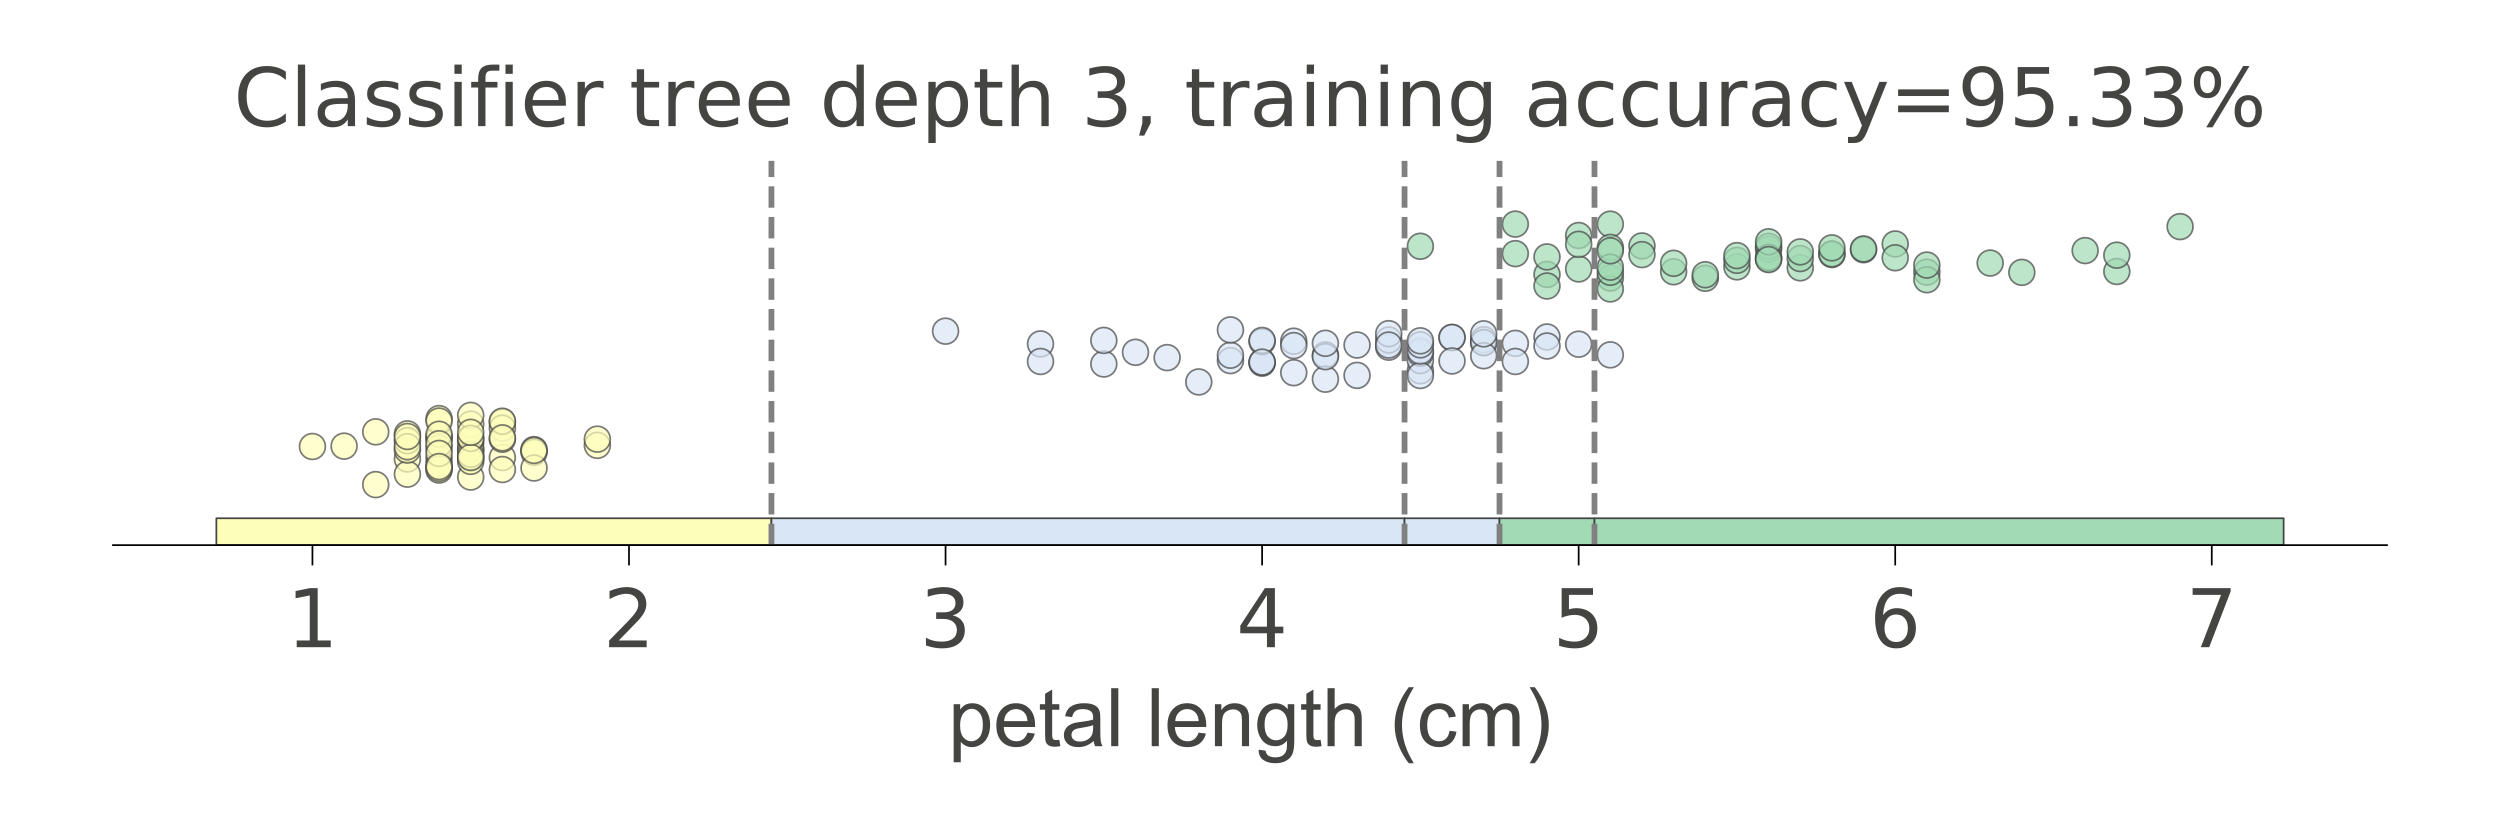 <?xml version="1.0" encoding="utf-8" standalone="no"?>
<!DOCTYPE svg PUBLIC "-//W3C//DTD SVG 1.1//EN"
  "http://www.w3.org/Graphics/SVG/1.1/DTD/svg11.dtd">
<!-- Created with matplotlib (https://matplotlib.org/) -->
<svg height="144pt" version="1.1" viewBox="0 0 432 144" width="432pt" xmlns="http://www.w3.org/2000/svg" xmlns:xlink="http://www.w3.org/1999/xlink">
 <defs>
  <style type="text/css">
*{stroke-linecap:butt;stroke-linejoin:round;}
  </style>
 </defs>
 <g id="figure_1">
  <g id="patch_1">
   <path d="M 0 144 
L 432 144 
L 432 0 
L 0 0 
z
" style="fill:#ffffff;"/>
  </g>
  <g id="axes_1">
   <g id="patch_2">
    <path d="M 19.525 94.2 
L 412.475 94.2 
L 412.475 27.8 
L 19.525 27.8 
z
" style="fill:#ffffff;"/>
   </g>
   <g id="PathCollection_1">
    <defs>
     <path d="M 0 2.236 
C 0.593 2.236 1.162 2 1.581 1.581 
C 2 1.162 2.236 0.593 2.236 0 
C 2.236 -0.593 2 -1.162 1.581 -1.581 
C 1.162 -2 0.593 -2.236 0 -2.236 
C -0.593 -2.236 -1.162 -2 -1.581 -1.581 
C -2 -1.162 -2.236 -0.593 -2.236 0 
C -2.236 0.593 -2 1.162 -1.581 1.581 
C -1.162 2 -0.593 2.236 0 2.236 
z
" id="m5aabcfbf1e" style="stroke:#444443;stroke-opacity:0.7;stroke-width:0.3;"/>
    </defs>
    <g clip-path="url(#p17acc26ecd)">
     <use style="fill:#fefebb;fill-opacity:0.7;stroke:#444443;stroke-opacity:0.7;stroke-width:0.3;" x="75.87" xlink:href="#m5aabcfbf1e" y="75.74"/>
     <use style="fill:#fefebb;fill-opacity:0.7;stroke:#444443;stroke-opacity:0.7;stroke-width:0.3;" x="75.87" xlink:href="#m5aabcfbf1e" y="75.598"/>
     <use style="fill:#fefebb;fill-opacity:0.7;stroke:#444443;stroke-opacity:0.7;stroke-width:0.3;" x="70.399" xlink:href="#m5aabcfbf1e" y="79.31"/>
     <use style="fill:#fefebb;fill-opacity:0.7;stroke:#444443;stroke-opacity:0.7;stroke-width:0.3;" x="81.34" xlink:href="#m5aabcfbf1e" y="76.473"/>
     <use style="fill:#fefebb;fill-opacity:0.7;stroke:#444443;stroke-opacity:0.7;stroke-width:0.3;" x="75.87" xlink:href="#m5aabcfbf1e" y="79.371"/>
     <use style="fill:#fefebb;fill-opacity:0.7;stroke:#444443;stroke-opacity:0.7;stroke-width:0.3;" x="92.28" xlink:href="#m5aabcfbf1e" y="77.694"/>
     <use style="fill:#fefebb;fill-opacity:0.7;stroke:#444443;stroke-opacity:0.7;stroke-width:0.3;" x="75.87" xlink:href="#m5aabcfbf1e" y="80.351"/>
     <use style="fill:#fefebb;fill-opacity:0.7;stroke:#444443;stroke-opacity:0.7;stroke-width:0.3;" x="81.34" xlink:href="#m5aabcfbf1e" y="82.43"/>
     <use style="fill:#fefebb;fill-opacity:0.7;stroke:#444443;stroke-opacity:0.7;stroke-width:0.3;" x="75.87" xlink:href="#m5aabcfbf1e" y="72.334"/>
     <use style="fill:#fefebb;fill-opacity:0.7;stroke:#444443;stroke-opacity:0.7;stroke-width:0.3;" x="81.34" xlink:href="#m5aabcfbf1e" y="77.604"/>
     <use style="fill:#fefebb;fill-opacity:0.7;stroke:#444443;stroke-opacity:0.7;stroke-width:0.3;" x="81.34" xlink:href="#m5aabcfbf1e" y="77.716"/>
     <use style="fill:#fefebb;fill-opacity:0.7;stroke:#444443;stroke-opacity:0.7;stroke-width:0.3;" x="86.81" xlink:href="#m5aabcfbf1e" y="79.064"/>
     <use style="fill:#fefebb;fill-opacity:0.7;stroke:#444443;stroke-opacity:0.7;stroke-width:0.3;" x="75.87" xlink:href="#m5aabcfbf1e" y="77.448"/>
     <use style="fill:#fefebb;fill-opacity:0.7;stroke:#444443;stroke-opacity:0.7;stroke-width:0.3;" x="59.459" xlink:href="#m5aabcfbf1e" y="77.092"/>
     <use style="fill:#fefebb;fill-opacity:0.7;stroke:#444443;stroke-opacity:0.7;stroke-width:0.3;" x="64.929" xlink:href="#m5aabcfbf1e" y="83.74"/>
     <use style="fill:#fefebb;fill-opacity:0.7;stroke:#444443;stroke-opacity:0.7;stroke-width:0.3;" x="81.34" xlink:href="#m5aabcfbf1e" y="79.132"/>
     <use style="fill:#fefebb;fill-opacity:0.7;stroke:#444443;stroke-opacity:0.7;stroke-width:0.3;" x="70.399" xlink:href="#m5aabcfbf1e" y="81.934"/>
     <use style="fill:#fefebb;fill-opacity:0.7;stroke:#444443;stroke-opacity:0.7;stroke-width:0.3;" x="75.87" xlink:href="#m5aabcfbf1e" y="81.224"/>
     <use style="fill:#fefebb;fill-opacity:0.7;stroke:#444443;stroke-opacity:0.7;stroke-width:0.3;" x="92.28" xlink:href="#m5aabcfbf1e" y="78.15"/>
     <use style="fill:#fefebb;fill-opacity:0.7;stroke:#444443;stroke-opacity:0.7;stroke-width:0.3;" x="81.34" xlink:href="#m5aabcfbf1e" y="73.286"/>
     <use style="fill:#fefebb;fill-opacity:0.7;stroke:#444443;stroke-opacity:0.7;stroke-width:0.3;" x="92.28" xlink:href="#m5aabcfbf1e" y="80.871"/>
     <use style="fill:#fefebb;fill-opacity:0.7;stroke:#444443;stroke-opacity:0.7;stroke-width:0.3;" x="81.34" xlink:href="#m5aabcfbf1e" y="75.724"/>
     <use style="fill:#fefebb;fill-opacity:0.7;stroke:#444443;stroke-opacity:0.7;stroke-width:0.3;" x="53.989" xlink:href="#m5aabcfbf1e" y="77.153"/>
     <use style="fill:#fefebb;fill-opacity:0.7;stroke:#444443;stroke-opacity:0.7;stroke-width:0.3;" x="92.28" xlink:href="#m5aabcfbf1e" y="77.833"/>
     <use style="fill:#fefebb;fill-opacity:0.7;stroke:#444443;stroke-opacity:0.7;stroke-width:0.3;" x="103.22" xlink:href="#m5aabcfbf1e" y="76.955"/>
     <use style="fill:#fefebb;fill-opacity:0.7;stroke:#444443;stroke-opacity:0.7;stroke-width:0.3;" x="86.81" xlink:href="#m5aabcfbf1e" y="81.131"/>
     <use style="fill:#fefebb;fill-opacity:0.7;stroke:#444443;stroke-opacity:0.7;stroke-width:0.3;" x="86.81" xlink:href="#m5aabcfbf1e" y="72.94"/>
     <use style="fill:#fefebb;fill-opacity:0.7;stroke:#444443;stroke-opacity:0.7;stroke-width:0.3;" x="81.34" xlink:href="#m5aabcfbf1e" y="79.721"/>
     <use style="fill:#fefebb;fill-opacity:0.7;stroke:#444443;stroke-opacity:0.7;stroke-width:0.3;" x="75.87" xlink:href="#m5aabcfbf1e" y="72.759"/>
     <use style="fill:#fefebb;fill-opacity:0.7;stroke:#444443;stroke-opacity:0.7;stroke-width:0.3;" x="86.81" xlink:href="#m5aabcfbf1e" y="73.986"/>
     <use style="fill:#fefebb;fill-opacity:0.7;stroke:#444443;stroke-opacity:0.7;stroke-width:0.3;" x="86.81" xlink:href="#m5aabcfbf1e" y="75.902"/>
     <use style="fill:#fefebb;fill-opacity:0.7;stroke:#444443;stroke-opacity:0.7;stroke-width:0.3;" x="81.34" xlink:href="#m5aabcfbf1e" y="71.775"/>
     <use style="fill:#fefebb;fill-opacity:0.7;stroke:#444443;stroke-opacity:0.7;stroke-width:0.3;" x="81.34" xlink:href="#m5aabcfbf1e" y="78.508"/>
     <use style="fill:#fefebb;fill-opacity:0.7;stroke:#444443;stroke-opacity:0.7;stroke-width:0.3;" x="75.87" xlink:href="#m5aabcfbf1e" y="80.927"/>
     <use style="fill:#fefebb;fill-opacity:0.7;stroke:#444443;stroke-opacity:0.7;stroke-width:0.3;" x="81.34" xlink:href="#m5aabcfbf1e" y="75.753"/>
     <use style="fill:#fefebb;fill-opacity:0.7;stroke:#444443;stroke-opacity:0.7;stroke-width:0.3;" x="64.929" xlink:href="#m5aabcfbf1e" y="74.623"/>
     <use style="fill:#fefebb;fill-opacity:0.7;stroke:#444443;stroke-opacity:0.7;stroke-width:0.3;" x="70.399" xlink:href="#m5aabcfbf1e" y="74.973"/>
     <use style="fill:#fefebb;fill-opacity:0.7;stroke:#444443;stroke-opacity:0.7;stroke-width:0.3;" x="75.87" xlink:href="#m5aabcfbf1e" y="75.043"/>
     <use style="fill:#fefebb;fill-opacity:0.7;stroke:#444443;stroke-opacity:0.7;stroke-width:0.3;" x="70.399" xlink:href="#m5aabcfbf1e" y="77.771"/>
     <use style="fill:#fefebb;fill-opacity:0.7;stroke:#444443;stroke-opacity:0.7;stroke-width:0.3;" x="81.34" xlink:href="#m5aabcfbf1e" y="79.031"/>
     <use style="fill:#fefebb;fill-opacity:0.7;stroke:#444443;stroke-opacity:0.7;stroke-width:0.3;" x="70.399" xlink:href="#m5aabcfbf1e" y="76.16"/>
     <use style="fill:#fefebb;fill-opacity:0.7;stroke:#444443;stroke-opacity:0.7;stroke-width:0.3;" x="70.399" xlink:href="#m5aabcfbf1e" y="77.19"/>
     <use style="fill:#fefebb;fill-opacity:0.7;stroke:#444443;stroke-opacity:0.7;stroke-width:0.3;" x="70.399" xlink:href="#m5aabcfbf1e" y="75.426"/>
     <use style="fill:#fefebb;fill-opacity:0.7;stroke:#444443;stroke-opacity:0.7;stroke-width:0.3;" x="86.81" xlink:href="#m5aabcfbf1e" y="72.787"/>
     <use style="fill:#fefebb;fill-opacity:0.7;stroke:#444443;stroke-opacity:0.7;stroke-width:0.3;" x="103.22" xlink:href="#m5aabcfbf1e" y="75.886"/>
     <use style="fill:#fefebb;fill-opacity:0.7;stroke:#444443;stroke-opacity:0.7;stroke-width:0.3;" x="75.87" xlink:href="#m5aabcfbf1e" y="76.679"/>
     <use style="fill:#fefebb;fill-opacity:0.7;stroke:#444443;stroke-opacity:0.7;stroke-width:0.3;" x="86.81" xlink:href="#m5aabcfbf1e" y="75.662"/>
     <use style="fill:#fefebb;fill-opacity:0.7;stroke:#444443;stroke-opacity:0.7;stroke-width:0.3;" x="75.87" xlink:href="#m5aabcfbf1e" y="78.353"/>
     <use style="fill:#fefebb;fill-opacity:0.7;stroke:#444443;stroke-opacity:0.7;stroke-width:0.3;" x="81.34" xlink:href="#m5aabcfbf1e" y="74.706"/>
     <use style="fill:#fefebb;fill-opacity:0.7;stroke:#444443;stroke-opacity:0.7;stroke-width:0.3;" x="75.87" xlink:href="#m5aabcfbf1e" y="80.626"/>
    </g>
   </g>
   <g id="PathCollection_2">
    <defs>
     <path d="M 0 2.236 
C 0.593 2.236 1.162 2 1.581 1.581 
C 2 1.162 2.236 0.593 2.236 0 
C 2.236 -0.593 2 -1.162 1.581 -1.581 
C 1.162 -2 0.593 -2.236 0 -2.236 
C -0.593 -2.236 -1.162 -2 -1.581 -1.581 
C -2 -1.162 -2.236 -0.593 -2.236 0 
C -2.236 0.593 -2 1.162 -1.581 1.581 
C -1.162 2 -0.593 2.236 0 2.236 
z
" id="m135db64d17" style="stroke:#444443;stroke-opacity:0.7;stroke-width:0.3;"/>
    </defs>
    <g clip-path="url(#p17acc26ecd)">
     <use style="fill:#d9e6f5;fill-opacity:0.7;stroke:#444443;stroke-opacity:0.7;stroke-width:0.3;" x="256.382" xlink:href="#m135db64d17" y="59.135"/>
     <use style="fill:#d9e6f5;fill-opacity:0.7;stroke:#444443;stroke-opacity:0.7;stroke-width:0.3;" x="245.441" xlink:href="#m135db64d17" y="64.068"/>
     <use style="fill:#d9e6f5;fill-opacity:0.7;stroke:#444443;stroke-opacity:0.7;stroke-width:0.3;" x="267.322" xlink:href="#m135db64d17" y="58.233"/>
     <use style="fill:#d9e6f5;fill-opacity:0.7;stroke:#444443;stroke-opacity:0.7;stroke-width:0.3;" x="218.091" xlink:href="#m135db64d17" y="62.759"/>
     <use style="fill:#d9e6f5;fill-opacity:0.7;stroke:#444443;stroke-opacity:0.7;stroke-width:0.3;" x="250.912" xlink:href="#m135db64d17" y="58.327"/>
     <use style="fill:#d9e6f5;fill-opacity:0.7;stroke:#444443;stroke-opacity:0.7;stroke-width:0.3;" x="245.441" xlink:href="#m135db64d17" y="62.298"/>
     <use style="fill:#d9e6f5;fill-opacity:0.7;stroke:#444443;stroke-opacity:0.7;stroke-width:0.3;" x="256.382" xlink:href="#m135db64d17" y="58.708"/>
     <use style="fill:#d9e6f5;fill-opacity:0.7;stroke:#444443;stroke-opacity:0.7;stroke-width:0.3;" x="179.801" xlink:href="#m135db64d17" y="59.427"/>
     <use style="fill:#d9e6f5;fill-opacity:0.7;stroke:#444443;stroke-opacity:0.7;stroke-width:0.3;" x="250.912" xlink:href="#m135db64d17" y="58.308"/>
     <use style="fill:#d9e6f5;fill-opacity:0.7;stroke:#444443;stroke-opacity:0.7;stroke-width:0.3;" x="212.621" xlink:href="#m135db64d17" y="62.309"/>
     <use style="fill:#d9e6f5;fill-opacity:0.7;stroke:#444443;stroke-opacity:0.7;stroke-width:0.3;" x="190.741" xlink:href="#m135db64d17" y="62.898"/>
     <use style="fill:#d9e6f5;fill-opacity:0.7;stroke:#444443;stroke-opacity:0.7;stroke-width:0.3;" x="229.031" xlink:href="#m135db64d17" y="61.332"/>
     <use style="fill:#d9e6f5;fill-opacity:0.7;stroke:#444443;stroke-opacity:0.7;stroke-width:0.3;" x="218.091" xlink:href="#m135db64d17" y="62.558"/>
     <use style="fill:#d9e6f5;fill-opacity:0.7;stroke:#444443;stroke-opacity:0.7;stroke-width:0.3;" x="256.382" xlink:href="#m135db64d17" y="59.217"/>
     <use style="fill:#d9e6f5;fill-opacity:0.7;stroke:#444443;stroke-opacity:0.7;stroke-width:0.3;" x="196.211" xlink:href="#m135db64d17" y="60.876"/>
     <use style="fill:#d9e6f5;fill-opacity:0.7;stroke:#444443;stroke-opacity:0.7;stroke-width:0.3;" x="239.971" xlink:href="#m135db64d17" y="59.994"/>
     <use style="fill:#d9e6f5;fill-opacity:0.7;stroke:#444443;stroke-opacity:0.7;stroke-width:0.3;" x="245.441" xlink:href="#m135db64d17" y="61.047"/>
     <use style="fill:#d9e6f5;fill-opacity:0.7;stroke:#444443;stroke-opacity:0.7;stroke-width:0.3;" x="223.561" xlink:href="#m135db64d17" y="58.961"/>
     <use style="fill:#d9e6f5;fill-opacity:0.7;stroke:#444443;stroke-opacity:0.7;stroke-width:0.3;" x="245.441" xlink:href="#m135db64d17" y="64.884"/>
     <use style="fill:#d9e6f5;fill-opacity:0.7;stroke:#444443;stroke-opacity:0.7;stroke-width:0.3;" x="212.621" xlink:href="#m135db64d17" y="61.386"/>
     <use style="fill:#d9e6f5;fill-opacity:0.7;stroke:#444443;stroke-opacity:0.7;stroke-width:0.3;" x="261.852" xlink:href="#m135db64d17" y="59.332"/>
     <use style="fill:#d9e6f5;fill-opacity:0.7;stroke:#444443;stroke-opacity:0.7;stroke-width:0.3;" x="218.091" xlink:href="#m135db64d17" y="59.037"/>
     <use style="fill:#d9e6f5;fill-opacity:0.7;stroke:#444443;stroke-opacity:0.7;stroke-width:0.3;" x="267.322" xlink:href="#m135db64d17" y="59.789"/>
     <use style="fill:#d9e6f5;fill-opacity:0.7;stroke:#444443;stroke-opacity:0.7;stroke-width:0.3;" x="256.382" xlink:href="#m135db64d17" y="61.472"/>
     <use style="fill:#d9e6f5;fill-opacity:0.7;stroke:#444443;stroke-opacity:0.7;stroke-width:0.3;" x="234.501" xlink:href="#m135db64d17" y="59.621"/>
     <use style="fill:#d9e6f5;fill-opacity:0.7;stroke:#444443;stroke-opacity:0.7;stroke-width:0.3;" x="239.971" xlink:href="#m135db64d17" y="58.744"/>
     <use style="fill:#d9e6f5;fill-opacity:0.7;stroke:#444443;stroke-opacity:0.7;stroke-width:0.3;" x="261.852" xlink:href="#m135db64d17" y="62.462"/>
     <use style="fill:#d9e6f5;fill-opacity:0.7;stroke:#444443;stroke-opacity:0.7;stroke-width:0.3;" x="272.792" xlink:href="#m135db64d17" y="59.476"/>
     <use style="fill:#d9e6f5;fill-opacity:0.7;stroke:#444443;stroke-opacity:0.7;stroke-width:0.3;" x="245.441" xlink:href="#m135db64d17" y="60.674"/>
     <use style="fill:#d9e6f5;fill-opacity:0.7;stroke:#444443;stroke-opacity:0.7;stroke-width:0.3;" x="190.741" xlink:href="#m135db64d17" y="58.822"/>
     <use style="fill:#d9e6f5;fill-opacity:0.7;stroke:#444443;stroke-opacity:0.7;stroke-width:0.3;" x="207.151" xlink:href="#m135db64d17" y="66.001"/>
     <use style="fill:#d9e6f5;fill-opacity:0.7;stroke:#444443;stroke-opacity:0.7;stroke-width:0.3;" x="201.681" xlink:href="#m135db64d17" y="61.796"/>
     <use style="fill:#d9e6f5;fill-opacity:0.7;stroke:#444443;stroke-opacity:0.7;stroke-width:0.3;" x="212.621" xlink:href="#m135db64d17" y="57.005"/>
     <use style="fill:#d9e6f5;fill-opacity:0.7;stroke:#444443;stroke-opacity:0.7;stroke-width:0.3;" x="278.262" xlink:href="#m135db64d17" y="61.319"/>
     <use style="fill:#d9e6f5;fill-opacity:0.7;stroke:#444443;stroke-opacity:0.7;stroke-width:0.3;" x="245.441" xlink:href="#m135db64d17" y="59.59"/>
     <use style="fill:#d9e6f5;fill-opacity:0.7;stroke:#444443;stroke-opacity:0.7;stroke-width:0.3;" x="245.441" xlink:href="#m135db64d17" y="58.894"/>
     <use style="fill:#d9e6f5;fill-opacity:0.7;stroke:#444443;stroke-opacity:0.7;stroke-width:0.3;" x="256.382" xlink:href="#m135db64d17" y="57.691"/>
     <use style="fill:#d9e6f5;fill-opacity:0.7;stroke:#444443;stroke-opacity:0.7;stroke-width:0.3;" x="239.971" xlink:href="#m135db64d17" y="57.656"/>
     <use style="fill:#d9e6f5;fill-opacity:0.7;stroke:#444443;stroke-opacity:0.7;stroke-width:0.3;" x="223.561" xlink:href="#m135db64d17" y="59.719"/>
     <use style="fill:#d9e6f5;fill-opacity:0.7;stroke:#444443;stroke-opacity:0.7;stroke-width:0.3;" x="218.091" xlink:href="#m135db64d17" y="58.827"/>
     <use style="fill:#d9e6f5;fill-opacity:0.7;stroke:#444443;stroke-opacity:0.7;stroke-width:0.3;" x="239.971" xlink:href="#m135db64d17" y="59.628"/>
     <use style="fill:#d9e6f5;fill-opacity:0.7;stroke:#444443;stroke-opacity:0.7;stroke-width:0.3;" x="250.912" xlink:href="#m135db64d17" y="62.374"/>
     <use style="fill:#d9e6f5;fill-opacity:0.7;stroke:#444443;stroke-opacity:0.7;stroke-width:0.3;" x="218.091" xlink:href="#m135db64d17" y="62.581"/>
     <use style="fill:#d9e6f5;fill-opacity:0.7;stroke:#444443;stroke-opacity:0.7;stroke-width:0.3;" x="179.801" xlink:href="#m135db64d17" y="62.462"/>
     <use style="fill:#d9e6f5;fill-opacity:0.7;stroke:#444443;stroke-opacity:0.7;stroke-width:0.3;" x="229.031" xlink:href="#m135db64d17" y="65.525"/>
     <use style="fill:#d9e6f5;fill-opacity:0.7;stroke:#444443;stroke-opacity:0.7;stroke-width:0.3;" x="229.031" xlink:href="#m135db64d17" y="61.631"/>
     <use style="fill:#d9e6f5;fill-opacity:0.7;stroke:#444443;stroke-opacity:0.7;stroke-width:0.3;" x="229.031" xlink:href="#m135db64d17" y="59.321"/>
     <use style="fill:#d9e6f5;fill-opacity:0.7;stroke:#444443;stroke-opacity:0.7;stroke-width:0.3;" x="234.501" xlink:href="#m135db64d17" y="64.865"/>
     <use style="fill:#d9e6f5;fill-opacity:0.7;stroke:#444443;stroke-opacity:0.7;stroke-width:0.3;" x="163.391" xlink:href="#m135db64d17" y="57.224"/>
     <use style="fill:#d9e6f5;fill-opacity:0.7;stroke:#444443;stroke-opacity:0.7;stroke-width:0.3;" x="223.561" xlink:href="#m135db64d17" y="64.401"/>
    </g>
   </g>
   <g id="PathCollection_3">
    <defs>
     <path d="M 0 2.236 
C 0.593 2.236 1.162 2 1.581 1.581 
C 2 1.162 2.236 0.593 2.236 0 
C 2.236 -0.593 2 -1.162 1.581 -1.581 
C 1.162 -2 0.593 -2.236 0 -2.236 
C -0.593 -2.236 -1.162 -2 -1.581 -1.581 
C -2 -1.162 -2.236 -0.593 -2.236 0 
C -2.236 0.593 -2 1.162 -1.581 1.581 
C -1.162 2 -0.593 2.236 0 2.236 
z
" id="m8e4ca4b402" style="stroke:#444443;stroke-opacity:0.7;stroke-width:0.3;"/>
    </defs>
    <g clip-path="url(#p17acc26ecd)">
     <use style="fill:#a1dab4;fill-opacity:0.7;stroke:#444443;stroke-opacity:0.7;stroke-width:0.3;" x="327.492" xlink:href="#m8e4ca4b402" y="42.156"/>
     <use style="fill:#a1dab4;fill-opacity:0.7;stroke:#444443;stroke-opacity:0.7;stroke-width:0.3;" x="278.262" xlink:href="#m8e4ca4b402" y="48.044"/>
     <use style="fill:#a1dab4;fill-opacity:0.7;stroke:#444443;stroke-opacity:0.7;stroke-width:0.3;" x="322.022" xlink:href="#m8e4ca4b402" y="43.149"/>
     <use style="fill:#a1dab4;fill-opacity:0.7;stroke:#444443;stroke-opacity:0.7;stroke-width:0.3;" x="305.612" xlink:href="#m8e4ca4b402" y="44.707"/>
     <use style="fill:#a1dab4;fill-opacity:0.7;stroke:#444443;stroke-opacity:0.7;stroke-width:0.3;" x="316.552" xlink:href="#m8e4ca4b402" y="43.98"/>
     <use style="fill:#a1dab4;fill-opacity:0.7;stroke:#444443;stroke-opacity:0.7;stroke-width:0.3;" x="360.313" xlink:href="#m8e4ca4b402" y="43.299"/>
     <use style="fill:#a1dab4;fill-opacity:0.7;stroke:#444443;stroke-opacity:0.7;stroke-width:0.3;" x="245.441" xlink:href="#m8e4ca4b402" y="42.556"/>
     <use style="fill:#a1dab4;fill-opacity:0.7;stroke:#444443;stroke-opacity:0.7;stroke-width:0.3;" x="343.903" xlink:href="#m8e4ca4b402" y="45.456"/>
     <use style="fill:#a1dab4;fill-opacity:0.7;stroke:#444443;stroke-opacity:0.7;stroke-width:0.3;" x="316.552" xlink:href="#m8e4ca4b402" y="43.871"/>
     <use style="fill:#a1dab4;fill-opacity:0.7;stroke:#444443;stroke-opacity:0.7;stroke-width:0.3;" x="332.962" xlink:href="#m8e4ca4b402" y="47.03"/>
     <use style="fill:#a1dab4;fill-opacity:0.7;stroke:#444443;stroke-opacity:0.7;stroke-width:0.3;" x="278.262" xlink:href="#m8e4ca4b402" y="49.929"/>
     <use style="fill:#a1dab4;fill-opacity:0.7;stroke:#444443;stroke-opacity:0.7;stroke-width:0.3;" x="289.202" xlink:href="#m8e4ca4b402" y="46.961"/>
     <use style="fill:#a1dab4;fill-opacity:0.7;stroke:#444443;stroke-opacity:0.7;stroke-width:0.3;" x="300.142" xlink:href="#m8e4ca4b402" y="46.112"/>
     <use style="fill:#a1dab4;fill-opacity:0.7;stroke:#444443;stroke-opacity:0.7;stroke-width:0.3;" x="272.792" xlink:href="#m8e4ca4b402" y="40.695"/>
     <use style="fill:#a1dab4;fill-opacity:0.7;stroke:#444443;stroke-opacity:0.7;stroke-width:0.3;" x="278.262" xlink:href="#m8e4ca4b402" y="38.735"/>
     <use style="fill:#a1dab4;fill-opacity:0.7;stroke:#444443;stroke-opacity:0.7;stroke-width:0.3;" x="289.202" xlink:href="#m8e4ca4b402" y="45.5"/>
     <use style="fill:#a1dab4;fill-opacity:0.7;stroke:#444443;stroke-opacity:0.7;stroke-width:0.3;" x="300.142" xlink:href="#m8e4ca4b402" y="44.982"/>
     <use style="fill:#a1dab4;fill-opacity:0.7;stroke:#444443;stroke-opacity:0.7;stroke-width:0.3;" x="365.783" xlink:href="#m8e4ca4b402" y="46.913"/>
     <use style="fill:#a1dab4;fill-opacity:0.7;stroke:#444443;stroke-opacity:0.7;stroke-width:0.3;" x="376.723" xlink:href="#m8e4ca4b402" y="39.157"/>
     <use style="fill:#a1dab4;fill-opacity:0.7;stroke:#444443;stroke-opacity:0.7;stroke-width:0.3;" x="272.792" xlink:href="#m8e4ca4b402" y="46.473"/>
     <use style="fill:#a1dab4;fill-opacity:0.7;stroke:#444443;stroke-opacity:0.7;stroke-width:0.3;" x="311.082" xlink:href="#m8e4ca4b402" y="46.282"/>
     <use style="fill:#a1dab4;fill-opacity:0.7;stroke:#444443;stroke-opacity:0.7;stroke-width:0.3;" x="267.322" xlink:href="#m8e4ca4b402" y="47.421"/>
     <use style="fill:#a1dab4;fill-opacity:0.7;stroke:#444443;stroke-opacity:0.7;stroke-width:0.3;" x="365.783" xlink:href="#m8e4ca4b402" y="44.095"/>
     <use style="fill:#a1dab4;fill-opacity:0.7;stroke:#444443;stroke-opacity:0.7;stroke-width:0.3;" x="267.322" xlink:href="#m8e4ca4b402" y="49.419"/>
     <use style="fill:#a1dab4;fill-opacity:0.7;stroke:#444443;stroke-opacity:0.7;stroke-width:0.3;" x="311.082" xlink:href="#m8e4ca4b402" y="44.678"/>
     <use style="fill:#a1dab4;fill-opacity:0.7;stroke:#444443;stroke-opacity:0.7;stroke-width:0.3;" x="327.492" xlink:href="#m8e4ca4b402" y="44.54"/>
     <use style="fill:#a1dab4;fill-opacity:0.7;stroke:#444443;stroke-opacity:0.7;stroke-width:0.3;" x="261.852" xlink:href="#m8e4ca4b402" y="43.825"/>
     <use style="fill:#a1dab4;fill-opacity:0.7;stroke:#444443;stroke-opacity:0.7;stroke-width:0.3;" x="267.322" xlink:href="#m8e4ca4b402" y="44.393"/>
     <use style="fill:#a1dab4;fill-opacity:0.7;stroke:#444443;stroke-opacity:0.7;stroke-width:0.3;" x="305.612" xlink:href="#m8e4ca4b402" y="43.046"/>
     <use style="fill:#a1dab4;fill-opacity:0.7;stroke:#444443;stroke-opacity:0.7;stroke-width:0.3;" x="316.552" xlink:href="#m8e4ca4b402" y="42.831"/>
     <use style="fill:#a1dab4;fill-opacity:0.7;stroke:#444443;stroke-opacity:0.7;stroke-width:0.3;" x="332.962" xlink:href="#m8e4ca4b402" y="48.335"/>
     <use style="fill:#a1dab4;fill-opacity:0.7;stroke:#444443;stroke-opacity:0.7;stroke-width:0.3;" x="349.373" xlink:href="#m8e4ca4b402" y="47.064"/>
     <use style="fill:#a1dab4;fill-opacity:0.7;stroke:#444443;stroke-opacity:0.7;stroke-width:0.3;" x="305.612" xlink:href="#m8e4ca4b402" y="42.558"/>
     <use style="fill:#a1dab4;fill-opacity:0.7;stroke:#444443;stroke-opacity:0.7;stroke-width:0.3;" x="278.262" xlink:href="#m8e4ca4b402" y="42.754"/>
     <use style="fill:#a1dab4;fill-opacity:0.7;stroke:#444443;stroke-opacity:0.7;stroke-width:0.3;" x="305.612" xlink:href="#m8e4ca4b402" y="44.477"/>
     <use style="fill:#a1dab4;fill-opacity:0.7;stroke:#444443;stroke-opacity:0.7;stroke-width:0.3;" x="332.962" xlink:href="#m8e4ca4b402" y="45.804"/>
     <use style="fill:#a1dab4;fill-opacity:0.7;stroke:#444443;stroke-opacity:0.7;stroke-width:0.3;" x="305.612" xlink:href="#m8e4ca4b402" y="41.781"/>
     <use style="fill:#a1dab4;fill-opacity:0.7;stroke:#444443;stroke-opacity:0.7;stroke-width:0.3;" x="300.142" xlink:href="#m8e4ca4b402" y="44.167"/>
     <use style="fill:#a1dab4;fill-opacity:0.7;stroke:#444443;stroke-opacity:0.7;stroke-width:0.3;" x="261.852" xlink:href="#m8e4ca4b402" y="38.723"/>
     <use style="fill:#a1dab4;fill-opacity:0.7;stroke:#444443;stroke-opacity:0.7;stroke-width:0.3;" x="294.672" xlink:href="#m8e4ca4b402" y="48.088"/>
     <use style="fill:#a1dab4;fill-opacity:0.7;stroke:#444443;stroke-opacity:0.7;stroke-width:0.3;" x="305.612" xlink:href="#m8e4ca4b402" y="44.851"/>
     <use style="fill:#a1dab4;fill-opacity:0.7;stroke:#444443;stroke-opacity:0.7;stroke-width:0.3;" x="278.262" xlink:href="#m8e4ca4b402" y="47.056"/>
     <use style="fill:#a1dab4;fill-opacity:0.7;stroke:#444443;stroke-opacity:0.7;stroke-width:0.3;" x="278.262" xlink:href="#m8e4ca4b402" y="46.171"/>
     <use style="fill:#a1dab4;fill-opacity:0.7;stroke:#444443;stroke-opacity:0.7;stroke-width:0.3;" x="322.022" xlink:href="#m8e4ca4b402" y="43.016"/>
     <use style="fill:#a1dab4;fill-opacity:0.7;stroke:#444443;stroke-opacity:0.7;stroke-width:0.3;" x="311.082" xlink:href="#m8e4ca4b402" y="43.525"/>
     <use style="fill:#a1dab4;fill-opacity:0.7;stroke:#444443;stroke-opacity:0.7;stroke-width:0.3;" x="283.732" xlink:href="#m8e4ca4b402" y="42.5"/>
     <use style="fill:#a1dab4;fill-opacity:0.7;stroke:#444443;stroke-opacity:0.7;stroke-width:0.3;" x="272.792" xlink:href="#m8e4ca4b402" y="42.216"/>
     <use style="fill:#a1dab4;fill-opacity:0.7;stroke:#444443;stroke-opacity:0.7;stroke-width:0.3;" x="283.732" xlink:href="#m8e4ca4b402" y="43.998"/>
     <use style="fill:#a1dab4;fill-opacity:0.7;stroke:#444443;stroke-opacity:0.7;stroke-width:0.3;" x="294.672" xlink:href="#m8e4ca4b402" y="47.475"/>
     <use style="fill:#a1dab4;fill-opacity:0.7;stroke:#444443;stroke-opacity:0.7;stroke-width:0.3;" x="278.262" xlink:href="#m8e4ca4b402" y="43.33"/>
    </g>
   </g>
   <g id="patch_3">
    <path clip-path="url(#p17acc26ecd)" d="M 37.386 94.2 
L 133.305 94.2 
L 133.305 89.552 
L 37.386 89.552 
z
" style="fill:#fefebb;stroke:#444443;stroke-linejoin:miter;stroke-width:0.3;"/>
   </g>
   <g id="patch_4">
    <path clip-path="url(#p17acc26ecd)" d="M 133.305 94.2 
L 242.706 94.2 
L 242.706 89.552 
L 133.305 89.552 
z
" style="fill:#d9e6f5;stroke:#444443;stroke-linejoin:miter;stroke-width:0.3;"/>
   </g>
   <g id="patch_5">
    <path clip-path="url(#p17acc26ecd)" d="M 242.706 94.2 
L 259.117 94.2 
L 259.117 89.552 
L 242.706 89.552 
z
" style="fill:#d9e6f5;stroke:#444443;stroke-linejoin:miter;stroke-width:0.3;"/>
   </g>
   <g id="patch_6">
    <path clip-path="url(#p17acc26ecd)" d="M 259.117 94.2 
L 275.527 94.2 
L 275.527 89.552 
L 259.117 89.552 
z
" style="fill:#a1dab4;stroke:#444443;stroke-linejoin:miter;stroke-width:0.3;"/>
   </g>
   <g id="patch_7">
    <path clip-path="url(#p17acc26ecd)" d="M 275.527 94.2 
L 394.614 94.2 
L 394.614 89.552 
L 275.527 89.552 
z
" style="fill:#a1dab4;stroke:#444443;stroke-linejoin:miter;stroke-width:0.3;"/>
   </g>
   <g id="matplotlib.axis_1">
    <g id="xtick_1">
     <g id="line2d_1">
      <defs>
       <path d="M 0 0 
L 0 3.5 
" id="m7eeccb1a74" style="stroke:#000000;stroke-width:0.3;"/>
      </defs>
      <g>
       <use style="stroke:#000000;stroke-width:0.3;" x="53.989" xlink:href="#m7eeccb1a74" y="94.2"/>
      </g>
     </g>
     <g id="text_1">
      <!-- 1 -->
      <defs>
       <path d="M 12.406 8.297 
L 28.516 8.297 
L 28.516 63.922 
L 10.984 60.406 
L 10.984 69.391 
L 28.422 72.906 
L 38.281 72.906 
L 38.281 8.297 
L 54.391 8.297 
L 54.391 0 
L 12.406 0 
z
" id="DejaVuSans-49"/>
      </defs>
      <g style="fill:#444443;" transform="translate(49.536 111.838)scale(0.14 -0.14)">
       <use xlink:href="#DejaVuSans-49"/>
      </g>
     </g>
    </g>
    <g id="xtick_2">
     <g id="line2d_2">
      <g>
       <use style="stroke:#000000;stroke-width:0.3;" x="108.69" xlink:href="#m7eeccb1a74" y="94.2"/>
      </g>
     </g>
     <g id="text_2">
      <!-- 2 -->
      <defs>
       <path d="M 19.188 8.297 
L 53.609 8.297 
L 53.609 0 
L 7.328 0 
L 7.328 8.297 
Q 12.938 14.109 22.625 23.891 
Q 32.328 33.688 34.812 36.531 
Q 39.547 41.844 41.422 45.531 
Q 43.312 49.219 43.312 52.781 
Q 43.312 58.594 39.234 62.25 
Q 35.156 65.922 28.609 65.922 
Q 23.969 65.922 18.812 64.312 
Q 13.672 62.703 7.812 59.422 
L 7.812 69.391 
Q 13.766 71.781 18.938 73 
Q 24.125 74.219 28.422 74.219 
Q 39.75 74.219 46.484 68.547 
Q 53.219 62.891 53.219 53.422 
Q 53.219 48.922 51.531 44.891 
Q 49.859 40.875 45.406 35.406 
Q 44.188 33.984 37.641 27.219 
Q 31.109 20.453 19.188 8.297 
z
" id="DejaVuSans-50"/>
      </defs>
      <g style="fill:#444443;" transform="translate(104.236 111.838)scale(0.14 -0.14)">
       <use xlink:href="#DejaVuSans-50"/>
      </g>
     </g>
    </g>
    <g id="xtick_3">
     <g id="line2d_3">
      <g>
       <use style="stroke:#000000;stroke-width:0.3;" x="163.391" xlink:href="#m7eeccb1a74" y="94.2"/>
      </g>
     </g>
     <g id="text_3">
      <!-- 3 -->
      <defs>
       <path d="M 40.578 39.312 
Q 47.656 37.797 51.625 33 
Q 55.609 28.219 55.609 21.188 
Q 55.609 10.406 48.188 4.484 
Q 40.766 -1.422 27.094 -1.422 
Q 22.516 -1.422 17.656 -0.516 
Q 12.797 0.391 7.625 2.203 
L 7.625 11.719 
Q 11.719 9.328 16.594 8.109 
Q 21.484 6.891 26.812 6.891 
Q 36.078 6.891 40.938 10.547 
Q 45.797 14.203 45.797 21.188 
Q 45.797 27.641 41.281 31.266 
Q 36.766 34.906 28.719 34.906 
L 20.219 34.906 
L 20.219 43.016 
L 29.109 43.016 
Q 36.375 43.016 40.234 45.922 
Q 44.094 48.828 44.094 54.297 
Q 44.094 59.906 40.109 62.906 
Q 36.141 65.922 28.719 65.922 
Q 24.656 65.922 20.016 65.031 
Q 15.375 64.156 9.812 62.312 
L 9.812 71.094 
Q 15.438 72.656 20.344 73.438 
Q 25.25 74.219 29.594 74.219 
Q 40.828 74.219 47.359 69.109 
Q 53.906 64.016 53.906 55.328 
Q 53.906 49.266 50.438 45.094 
Q 46.969 40.922 40.578 39.312 
z
" id="DejaVuSans-51"/>
      </defs>
      <g style="fill:#444443;" transform="translate(158.937 111.838)scale(0.14 -0.14)">
       <use xlink:href="#DejaVuSans-51"/>
      </g>
     </g>
    </g>
    <g id="xtick_4">
     <g id="line2d_4">
      <g>
       <use style="stroke:#000000;stroke-width:0.3;" x="218.091" xlink:href="#m7eeccb1a74" y="94.2"/>
      </g>
     </g>
     <g id="text_4">
      <!-- 4 -->
      <defs>
       <path d="M 37.797 64.312 
L 12.891 25.391 
L 37.797 25.391 
z
M 35.203 72.906 
L 47.609 72.906 
L 47.609 25.391 
L 58.016 25.391 
L 58.016 17.188 
L 47.609 17.188 
L 47.609 0 
L 37.797 0 
L 37.797 17.188 
L 4.891 17.188 
L 4.891 26.703 
z
" id="DejaVuSans-52"/>
      </defs>
      <g style="fill:#444443;" transform="translate(213.637 111.838)scale(0.14 -0.14)">
       <use xlink:href="#DejaVuSans-52"/>
      </g>
     </g>
    </g>
    <g id="xtick_5">
     <g id="line2d_5">
      <g>
       <use style="stroke:#000000;stroke-width:0.3;" x="272.792" xlink:href="#m7eeccb1a74" y="94.2"/>
      </g>
     </g>
     <g id="text_5">
      <!-- 5 -->
      <defs>
       <path d="M 10.797 72.906 
L 49.516 72.906 
L 49.516 64.594 
L 19.828 64.594 
L 19.828 46.734 
Q 21.969 47.469 24.109 47.828 
Q 26.266 48.188 28.422 48.188 
Q 40.625 48.188 47.75 41.5 
Q 54.891 34.812 54.891 23.391 
Q 54.891 11.625 47.562 5.094 
Q 40.234 -1.422 26.906 -1.422 
Q 22.312 -1.422 17.547 -0.641 
Q 12.797 0.141 7.719 1.703 
L 7.719 11.625 
Q 12.109 9.234 16.797 8.062 
Q 21.484 6.891 26.703 6.891 
Q 35.156 6.891 40.078 11.328 
Q 45.016 15.766 45.016 23.391 
Q 45.016 31 40.078 35.438 
Q 35.156 39.891 26.703 39.891 
Q 22.75 39.891 18.812 39.016 
Q 14.891 38.141 10.797 36.281 
z
" id="DejaVuSans-53"/>
      </defs>
      <g style="fill:#444443;" transform="translate(268.338 111.838)scale(0.14 -0.14)">
       <use xlink:href="#DejaVuSans-53"/>
      </g>
     </g>
    </g>
    <g id="xtick_6">
     <g id="line2d_6">
      <g>
       <use style="stroke:#000000;stroke-width:0.3;" x="327.492" xlink:href="#m7eeccb1a74" y="94.2"/>
      </g>
     </g>
     <g id="text_6">
      <!-- 6 -->
      <defs>
       <path d="M 33.016 40.375 
Q 26.375 40.375 22.484 35.828 
Q 18.609 31.297 18.609 23.391 
Q 18.609 15.531 22.484 10.953 
Q 26.375 6.391 33.016 6.391 
Q 39.656 6.391 43.531 10.953 
Q 47.406 15.531 47.406 23.391 
Q 47.406 31.297 43.531 35.828 
Q 39.656 40.375 33.016 40.375 
z
M 52.594 71.297 
L 52.594 62.312 
Q 48.875 64.062 45.094 64.984 
Q 41.312 65.922 37.594 65.922 
Q 27.828 65.922 22.672 59.328 
Q 17.531 52.734 16.797 39.406 
Q 19.672 43.656 24.016 45.922 
Q 28.375 48.188 33.594 48.188 
Q 44.578 48.188 50.953 41.516 
Q 57.328 34.859 57.328 23.391 
Q 57.328 12.156 50.688 5.359 
Q 44.047 -1.422 33.016 -1.422 
Q 20.359 -1.422 13.672 8.266 
Q 6.984 17.969 6.984 36.375 
Q 6.984 53.656 15.188 63.938 
Q 23.391 74.219 37.203 74.219 
Q 40.922 74.219 44.703 73.484 
Q 48.484 72.75 52.594 71.297 
z
" id="DejaVuSans-54"/>
      </defs>
      <g style="fill:#444443;" transform="translate(323.039 111.838)scale(0.14 -0.14)">
       <use xlink:href="#DejaVuSans-54"/>
      </g>
     </g>
    </g>
    <g id="xtick_7">
     <g id="line2d_7">
      <g>
       <use style="stroke:#000000;stroke-width:0.3;" x="382.193" xlink:href="#m7eeccb1a74" y="94.2"/>
      </g>
     </g>
     <g id="text_7">
      <!-- 7 -->
      <defs>
       <path d="M 8.203 72.906 
L 55.078 72.906 
L 55.078 68.703 
L 28.609 0 
L 18.312 0 
L 43.219 64.594 
L 8.203 64.594 
z
" id="DejaVuSans-55"/>
      </defs>
      <g style="fill:#444443;" transform="translate(377.739 111.838)scale(0.14 -0.14)">
       <use xlink:href="#DejaVuSans-55"/>
      </g>
     </g>
    </g>
    <g id="text_8">
     <!-- petal length (cm) -->
     <defs>
      <path d="M 6.594 -19.875 
L 6.594 51.859 
L 14.594 51.859 
L 14.594 45.125 
Q 17.438 49.078 21 51.047 
Q 24.562 53.031 29.641 53.031 
Q 36.281 53.031 41.359 49.609 
Q 46.438 46.188 49.016 39.953 
Q 51.609 33.734 51.609 26.312 
Q 51.609 18.359 48.75 11.984 
Q 45.906 5.609 40.453 2.219 
Q 35.016 -1.172 29 -1.172 
Q 24.609 -1.172 21.109 0.688 
Q 17.625 2.547 15.375 5.375 
L 15.375 -19.875 
z
M 14.547 25.641 
Q 14.547 15.625 18.594 10.844 
Q 22.656 6.062 28.422 6.062 
Q 34.281 6.062 38.453 11.016 
Q 42.625 15.969 42.625 26.375 
Q 42.625 36.281 38.547 41.203 
Q 34.469 46.141 28.812 46.141 
Q 23.188 46.141 18.859 40.891 
Q 14.547 35.641 14.547 25.641 
z
" id="ArialMT-112"/>
      <path d="M 42.094 16.703 
L 51.172 15.578 
Q 49.031 7.625 43.219 3.219 
Q 37.406 -1.172 28.375 -1.172 
Q 17 -1.172 10.328 5.828 
Q 3.656 12.844 3.656 25.484 
Q 3.656 38.578 10.391 45.797 
Q 17.141 53.031 27.875 53.031 
Q 38.281 53.031 44.875 45.953 
Q 51.469 38.875 51.469 26.031 
Q 51.469 25.25 51.422 23.688 
L 12.75 23.688 
Q 13.234 15.141 17.578 10.594 
Q 21.922 6.062 28.422 6.062 
Q 33.25 6.062 36.672 8.594 
Q 40.094 11.141 42.094 16.703 
z
M 13.234 30.906 
L 42.188 30.906 
Q 41.609 37.453 38.875 40.719 
Q 34.672 45.797 27.984 45.797 
Q 21.922 45.797 17.797 41.75 
Q 13.672 37.703 13.234 30.906 
z
" id="ArialMT-101"/>
      <path d="M 25.781 7.859 
L 27.047 0.094 
Q 23.344 -0.688 20.406 -0.688 
Q 15.625 -0.688 12.984 0.828 
Q 10.359 2.344 9.281 4.812 
Q 8.203 7.281 8.203 15.188 
L 8.203 45.016 
L 1.766 45.016 
L 1.766 51.859 
L 8.203 51.859 
L 8.203 64.703 
L 16.938 69.969 
L 16.938 51.859 
L 25.781 51.859 
L 25.781 45.016 
L 16.938 45.016 
L 16.938 14.703 
Q 16.938 10.938 17.406 9.859 
Q 17.875 8.797 18.922 8.156 
Q 19.969 7.516 21.922 7.516 
Q 23.391 7.516 25.781 7.859 
z
" id="ArialMT-116"/>
      <path d="M 40.438 6.391 
Q 35.547 2.25 31.031 0.531 
Q 26.516 -1.172 21.344 -1.172 
Q 12.797 -1.172 8.203 3 
Q 3.609 7.172 3.609 13.672 
Q 3.609 17.484 5.344 20.625 
Q 7.078 23.781 9.891 25.688 
Q 12.703 27.594 16.219 28.562 
Q 18.797 29.25 24.031 29.891 
Q 34.672 31.156 39.703 32.906 
Q 39.75 34.719 39.75 35.203 
Q 39.75 40.578 37.25 42.781 
Q 33.891 45.75 27.25 45.75 
Q 21.047 45.75 18.094 43.578 
Q 15.141 41.406 13.719 35.891 
L 5.125 37.062 
Q 6.297 42.578 8.984 45.969 
Q 11.672 49.359 16.75 51.188 
Q 21.828 53.031 28.516 53.031 
Q 35.156 53.031 39.297 51.469 
Q 43.453 49.906 45.406 47.531 
Q 47.359 45.172 48.141 41.547 
Q 48.578 39.312 48.578 33.453 
L 48.578 21.734 
Q 48.578 9.469 49.141 6.219 
Q 49.703 2.984 51.375 0 
L 42.188 0 
Q 40.828 2.734 40.438 6.391 
z
M 39.703 26.031 
Q 34.906 24.078 25.344 22.703 
Q 19.922 21.922 17.672 20.938 
Q 15.438 19.969 14.203 18.094 
Q 12.984 16.219 12.984 13.922 
Q 12.984 10.406 15.641 8.062 
Q 18.312 5.719 23.438 5.719 
Q 28.516 5.719 32.469 7.938 
Q 36.422 10.156 38.281 14.016 
Q 39.703 17 39.703 22.797 
z
" id="ArialMT-97"/>
      <path d="M 6.391 0 
L 6.391 71.578 
L 15.188 71.578 
L 15.188 0 
z
" id="ArialMT-108"/>
      <path id="ArialMT-32"/>
      <path d="M 6.594 0 
L 6.594 51.859 
L 14.5 51.859 
L 14.5 44.484 
Q 20.219 53.031 31 53.031 
Q 35.688 53.031 39.625 51.344 
Q 43.562 49.656 45.516 46.922 
Q 47.469 44.188 48.25 40.438 
Q 48.734 37.984 48.734 31.891 
L 48.734 0 
L 39.938 0 
L 39.938 31.547 
Q 39.938 36.922 38.906 39.578 
Q 37.891 42.234 35.281 43.812 
Q 32.672 45.406 29.156 45.406 
Q 23.531 45.406 19.453 41.844 
Q 15.375 38.281 15.375 28.328 
L 15.375 0 
z
" id="ArialMT-110"/>
      <path d="M 4.984 -4.297 
L 13.531 -5.562 
Q 14.062 -9.516 16.5 -11.328 
Q 19.781 -13.766 25.438 -13.766 
Q 31.547 -13.766 34.859 -11.328 
Q 38.188 -8.891 39.359 -4.5 
Q 40.047 -1.812 39.984 6.781 
Q 34.234 0 25.641 0 
Q 14.938 0 9.078 7.719 
Q 3.219 15.438 3.219 26.219 
Q 3.219 33.641 5.906 39.906 
Q 8.594 46.188 13.688 49.609 
Q 18.797 53.031 25.688 53.031 
Q 34.859 53.031 40.828 45.609 
L 40.828 51.859 
L 48.922 51.859 
L 48.922 7.031 
Q 48.922 -5.078 46.453 -10.125 
Q 44 -15.188 38.641 -18.109 
Q 33.297 -21.047 25.484 -21.047 
Q 16.219 -21.047 10.5 -16.875 
Q 4.781 -12.703 4.984 -4.297 
z
M 12.25 26.859 
Q 12.25 16.656 16.297 11.969 
Q 20.359 7.281 26.469 7.281 
Q 32.516 7.281 36.609 11.938 
Q 40.719 16.609 40.719 26.562 
Q 40.719 36.078 36.5 40.906 
Q 32.281 45.75 26.312 45.75 
Q 20.453 45.75 16.344 40.984 
Q 12.25 36.234 12.25 26.859 
z
" id="ArialMT-103"/>
      <path d="M 6.594 0 
L 6.594 71.578 
L 15.375 71.578 
L 15.375 45.906 
Q 21.531 53.031 30.906 53.031 
Q 36.672 53.031 40.922 50.75 
Q 45.172 48.484 47 44.484 
Q 48.828 40.484 48.828 32.859 
L 48.828 0 
L 40.047 0 
L 40.047 32.859 
Q 40.047 39.453 37.188 42.453 
Q 34.328 45.453 29.109 45.453 
Q 25.203 45.453 21.75 43.422 
Q 18.312 41.406 16.844 37.938 
Q 15.375 34.469 15.375 28.375 
L 15.375 0 
z
" id="ArialMT-104"/>
      <path d="M 23.391 -21.047 
Q 16.109 -11.859 11.078 0.438 
Q 6.062 12.75 6.062 25.922 
Q 6.062 37.547 9.812 48.188 
Q 14.203 60.547 23.391 72.797 
L 29.688 72.797 
Q 23.781 62.641 21.875 58.297 
Q 18.891 51.562 17.188 44.234 
Q 15.094 35.109 15.094 25.875 
Q 15.094 2.391 29.688 -21.047 
z
" id="ArialMT-40"/>
      <path d="M 40.438 19 
L 49.078 17.875 
Q 47.656 8.938 41.812 3.875 
Q 35.984 -1.172 27.484 -1.172 
Q 16.844 -1.172 10.375 5.781 
Q 3.906 12.75 3.906 25.734 
Q 3.906 34.125 6.688 40.422 
Q 9.469 46.734 15.156 49.875 
Q 20.844 53.031 27.547 53.031 
Q 35.984 53.031 41.359 48.75 
Q 46.734 44.484 48.25 36.625 
L 39.703 35.297 
Q 38.484 40.531 35.375 43.156 
Q 32.281 45.797 27.875 45.797 
Q 21.234 45.797 17.078 41.031 
Q 12.938 36.281 12.938 25.984 
Q 12.938 15.531 16.938 10.797 
Q 20.953 6.062 27.391 6.062 
Q 32.562 6.062 36.031 9.234 
Q 39.5 12.406 40.438 19 
z
" id="ArialMT-99"/>
      <path d="M 6.594 0 
L 6.594 51.859 
L 14.453 51.859 
L 14.453 44.578 
Q 16.891 48.391 20.938 50.703 
Q 25 53.031 30.172 53.031 
Q 35.938 53.031 39.625 50.641 
Q 43.312 48.25 44.828 43.953 
Q 50.984 53.031 60.844 53.031 
Q 68.562 53.031 72.703 48.75 
Q 76.859 44.484 76.859 35.594 
L 76.859 0 
L 68.109 0 
L 68.109 32.672 
Q 68.109 37.938 67.25 40.25 
Q 66.406 42.578 64.156 43.984 
Q 61.922 45.406 58.891 45.406 
Q 53.422 45.406 49.797 41.766 
Q 46.188 38.141 46.188 30.125 
L 46.188 0 
L 37.406 0 
L 37.406 33.688 
Q 37.406 39.547 35.25 42.469 
Q 33.109 45.406 28.219 45.406 
Q 24.516 45.406 21.359 43.453 
Q 18.219 41.5 16.797 37.734 
Q 15.375 33.984 15.375 26.906 
L 15.375 0 
z
" id="ArialMT-109"/>
      <path d="M 12.359 -21.047 
L 6.062 -21.047 
Q 20.656 2.391 20.656 25.875 
Q 20.656 35.062 18.562 44.094 
Q 16.891 51.422 13.922 58.156 
Q 12.016 62.547 6.062 72.797 
L 12.359 72.797 
Q 21.531 60.547 25.922 48.188 
Q 29.688 37.547 29.688 25.922 
Q 29.688 12.75 24.625 0.438 
Q 19.578 -11.859 12.359 -21.047 
z
" id="ArialMT-41"/>
     </defs>
     <g style="fill:#444443;" transform="translate(163.87 128.941)scale(0.14 -0.14)">
      <use xlink:href="#ArialMT-112"/>
      <use x="55.615" xlink:href="#ArialMT-101"/>
      <use x="111.23" xlink:href="#ArialMT-116"/>
      <use x="139.014" xlink:href="#ArialMT-97"/>
      <use x="194.629" xlink:href="#ArialMT-108"/>
      <use x="216.846" xlink:href="#ArialMT-32"/>
      <use x="244.629" xlink:href="#ArialMT-108"/>
      <use x="266.846" xlink:href="#ArialMT-101"/>
      <use x="322.461" xlink:href="#ArialMT-110"/>
      <use x="378.076" xlink:href="#ArialMT-103"/>
      <use x="433.691" xlink:href="#ArialMT-116"/>
      <use x="461.475" xlink:href="#ArialMT-104"/>
      <use x="517.09" xlink:href="#ArialMT-32"/>
      <use x="544.873" xlink:href="#ArialMT-40"/>
      <use x="578.174" xlink:href="#ArialMT-99"/>
      <use x="628.174" xlink:href="#ArialMT-109"/>
      <use x="711.475" xlink:href="#ArialMT-41"/>
     </g>
    </g>
   </g>
   <g id="line2d_8">
    <path clip-path="url(#p17acc26ecd)" d="M 133.305 94.2 
L 133.305 27.8 
" style="fill:none;stroke:#808080;stroke-dasharray:3.7,1.6;stroke-dashoffset:0;"/>
   </g>
   <g id="line2d_9">
    <path clip-path="url(#p17acc26ecd)" d="M 242.706 94.2 
L 242.706 27.8 
" style="fill:none;stroke:#808080;stroke-dasharray:3.7,1.6;stroke-dashoffset:0;"/>
   </g>
   <g id="line2d_10">
    <path clip-path="url(#p17acc26ecd)" d="M 259.117 94.2 
L 259.117 27.8 
" style="fill:none;stroke:#808080;stroke-dasharray:3.7,1.6;stroke-dashoffset:0;"/>
   </g>
   <g id="line2d_11">
    <path clip-path="url(#p17acc26ecd)" d="M 275.527 94.2 
L 275.527 27.8 
" style="fill:none;stroke:#808080;stroke-dasharray:3.7,1.6;stroke-dashoffset:0;"/>
   </g>
   <g id="patch_8">
    <path d="M 19.525 94.2 
L 412.475 94.2 
" style="fill:none;stroke:#000000;stroke-linecap:square;stroke-linejoin:miter;stroke-width:0.3;"/>
   </g>
   <g id="text_9">
    <!-- Classifier tree depth 3, training accuracy=95.33% -->
    <defs>
     <path d="M 64.406 67.281 
L 64.406 56.891 
Q 59.422 61.531 53.781 63.812 
Q 48.141 66.109 41.797 66.109 
Q 29.297 66.109 22.656 58.469 
Q 16.016 50.828 16.016 36.375 
Q 16.016 21.969 22.656 14.328 
Q 29.297 6.688 41.797 6.688 
Q 48.141 6.688 53.781 8.984 
Q 59.422 11.281 64.406 15.922 
L 64.406 5.609 
Q 59.234 2.094 53.438 0.328 
Q 47.656 -1.422 41.219 -1.422 
Q 24.656 -1.422 15.125 8.703 
Q 5.609 18.844 5.609 36.375 
Q 5.609 53.953 15.125 64.078 
Q 24.656 74.219 41.219 74.219 
Q 47.75 74.219 53.531 72.484 
Q 59.328 70.75 64.406 67.281 
z
" id="DejaVuSans-67"/>
     <path d="M 9.422 75.984 
L 18.406 75.984 
L 18.406 0 
L 9.422 0 
z
" id="DejaVuSans-108"/>
     <path d="M 34.281 27.484 
Q 23.391 27.484 19.188 25 
Q 14.984 22.516 14.984 16.5 
Q 14.984 11.719 18.141 8.906 
Q 21.297 6.109 26.703 6.109 
Q 34.188 6.109 38.703 11.406 
Q 43.219 16.703 43.219 25.484 
L 43.219 27.484 
z
M 52.203 31.203 
L 52.203 0 
L 43.219 0 
L 43.219 8.297 
Q 40.141 3.328 35.547 0.953 
Q 30.953 -1.422 24.312 -1.422 
Q 15.922 -1.422 10.953 3.297 
Q 6 8.016 6 15.922 
Q 6 25.141 12.172 29.828 
Q 18.359 34.516 30.609 34.516 
L 43.219 34.516 
L 43.219 35.406 
Q 43.219 41.609 39.141 45 
Q 35.062 48.391 27.688 48.391 
Q 23 48.391 18.547 47.266 
Q 14.109 46.141 10.016 43.891 
L 10.016 52.203 
Q 14.938 54.109 19.578 55.047 
Q 24.219 56 28.609 56 
Q 40.484 56 46.344 49.844 
Q 52.203 43.703 52.203 31.203 
z
" id="DejaVuSans-97"/>
     <path d="M 44.281 53.078 
L 44.281 44.578 
Q 40.484 46.531 36.375 47.5 
Q 32.281 48.484 27.875 48.484 
Q 21.188 48.484 17.844 46.438 
Q 14.5 44.391 14.5 40.281 
Q 14.5 37.156 16.891 35.375 
Q 19.281 33.594 26.516 31.984 
L 29.594 31.297 
Q 39.156 29.25 43.188 25.516 
Q 47.219 21.781 47.219 15.094 
Q 47.219 7.469 41.188 3.016 
Q 35.156 -1.422 24.609 -1.422 
Q 20.219 -1.422 15.453 -0.562 
Q 10.688 0.297 5.422 2 
L 5.422 11.281 
Q 10.406 8.688 15.234 7.391 
Q 20.062 6.109 24.812 6.109 
Q 31.156 6.109 34.562 8.281 
Q 37.984 10.453 37.984 14.406 
Q 37.984 18.062 35.516 20.016 
Q 33.062 21.969 24.703 23.781 
L 21.578 24.516 
Q 13.234 26.266 9.516 29.906 
Q 5.812 33.547 5.812 39.891 
Q 5.812 47.609 11.281 51.797 
Q 16.75 56 26.812 56 
Q 31.781 56 36.172 55.266 
Q 40.578 54.547 44.281 53.078 
z
" id="DejaVuSans-115"/>
     <path d="M 9.422 54.688 
L 18.406 54.688 
L 18.406 0 
L 9.422 0 
z
M 9.422 75.984 
L 18.406 75.984 
L 18.406 64.594 
L 9.422 64.594 
z
" id="DejaVuSans-105"/>
     <path d="M 37.109 75.984 
L 37.109 68.5 
L 28.516 68.5 
Q 23.688 68.5 21.797 66.547 
Q 19.922 64.594 19.922 59.516 
L 19.922 54.688 
L 34.719 54.688 
L 34.719 47.703 
L 19.922 47.703 
L 19.922 0 
L 10.891 0 
L 10.891 47.703 
L 2.297 47.703 
L 2.297 54.688 
L 10.891 54.688 
L 10.891 58.5 
Q 10.891 67.625 15.141 71.797 
Q 19.391 75.984 28.609 75.984 
z
" id="DejaVuSans-102"/>
     <path d="M 56.203 29.594 
L 56.203 25.203 
L 14.891 25.203 
Q 15.484 15.922 20.484 11.062 
Q 25.484 6.203 34.422 6.203 
Q 39.594 6.203 44.453 7.469 
Q 49.312 8.734 54.109 11.281 
L 54.109 2.781 
Q 49.266 0.734 44.188 -0.344 
Q 39.109 -1.422 33.891 -1.422 
Q 20.797 -1.422 13.156 6.188 
Q 5.516 13.812 5.516 26.812 
Q 5.516 40.234 12.766 48.109 
Q 20.016 56 32.328 56 
Q 43.359 56 49.781 48.891 
Q 56.203 41.797 56.203 29.594 
z
M 47.219 32.234 
Q 47.125 39.594 43.094 43.984 
Q 39.062 48.391 32.422 48.391 
Q 24.906 48.391 20.391 44.141 
Q 15.875 39.891 15.188 32.172 
z
" id="DejaVuSans-101"/>
     <path d="M 41.109 46.297 
Q 39.594 47.172 37.812 47.578 
Q 36.031 48 33.891 48 
Q 26.266 48 22.188 43.047 
Q 18.109 38.094 18.109 28.812 
L 18.109 0 
L 9.078 0 
L 9.078 54.688 
L 18.109 54.688 
L 18.109 46.188 
Q 20.953 51.172 25.484 53.578 
Q 30.031 56 36.531 56 
Q 37.453 56 38.578 55.875 
Q 39.703 55.766 41.062 55.516 
z
" id="DejaVuSans-114"/>
     <path id="DejaVuSans-32"/>
     <path d="M 18.312 70.219 
L 18.312 54.688 
L 36.812 54.688 
L 36.812 47.703 
L 18.312 47.703 
L 18.312 18.016 
Q 18.312 11.328 20.141 9.422 
Q 21.969 7.516 27.594 7.516 
L 36.812 7.516 
L 36.812 0 
L 27.594 0 
Q 17.188 0 13.234 3.875 
Q 9.281 7.766 9.281 18.016 
L 9.281 47.703 
L 2.688 47.703 
L 2.688 54.688 
L 9.281 54.688 
L 9.281 70.219 
z
" id="DejaVuSans-116"/>
     <path d="M 45.406 46.391 
L 45.406 75.984 
L 54.391 75.984 
L 54.391 0 
L 45.406 0 
L 45.406 8.203 
Q 42.578 3.328 38.25 0.953 
Q 33.938 -1.422 27.875 -1.422 
Q 17.969 -1.422 11.734 6.484 
Q 5.516 14.406 5.516 27.297 
Q 5.516 40.188 11.734 48.094 
Q 17.969 56 27.875 56 
Q 33.938 56 38.25 53.625 
Q 42.578 51.266 45.406 46.391 
z
M 14.797 27.297 
Q 14.797 17.391 18.875 11.75 
Q 22.953 6.109 30.078 6.109 
Q 37.203 6.109 41.297 11.75 
Q 45.406 17.391 45.406 27.297 
Q 45.406 37.203 41.297 42.844 
Q 37.203 48.484 30.078 48.484 
Q 22.953 48.484 18.875 42.844 
Q 14.797 37.203 14.797 27.297 
z
" id="DejaVuSans-100"/>
     <path d="M 18.109 8.203 
L 18.109 -20.797 
L 9.078 -20.797 
L 9.078 54.688 
L 18.109 54.688 
L 18.109 46.391 
Q 20.953 51.266 25.266 53.625 
Q 29.594 56 35.594 56 
Q 45.562 56 51.781 48.094 
Q 58.016 40.188 58.016 27.297 
Q 58.016 14.406 51.781 6.484 
Q 45.562 -1.422 35.594 -1.422 
Q 29.594 -1.422 25.266 0.953 
Q 20.953 3.328 18.109 8.203 
z
M 48.688 27.297 
Q 48.688 37.203 44.609 42.844 
Q 40.531 48.484 33.406 48.484 
Q 26.266 48.484 22.188 42.844 
Q 18.109 37.203 18.109 27.297 
Q 18.109 17.391 22.188 11.75 
Q 26.266 6.109 33.406 6.109 
Q 40.531 6.109 44.609 11.75 
Q 48.688 17.391 48.688 27.297 
z
" id="DejaVuSans-112"/>
     <path d="M 54.891 33.016 
L 54.891 0 
L 45.906 0 
L 45.906 32.719 
Q 45.906 40.484 42.875 44.328 
Q 39.844 48.188 33.797 48.188 
Q 26.516 48.188 22.312 43.547 
Q 18.109 38.922 18.109 30.906 
L 18.109 0 
L 9.078 0 
L 9.078 75.984 
L 18.109 75.984 
L 18.109 46.188 
Q 21.344 51.125 25.703 53.562 
Q 30.078 56 35.797 56 
Q 45.219 56 50.047 50.172 
Q 54.891 44.344 54.891 33.016 
z
" id="DejaVuSans-104"/>
     <path d="M 11.719 12.406 
L 22.016 12.406 
L 22.016 4 
L 14.016 -11.625 
L 7.719 -11.625 
L 11.719 4 
z
" id="DejaVuSans-44"/>
     <path d="M 54.891 33.016 
L 54.891 0 
L 45.906 0 
L 45.906 32.719 
Q 45.906 40.484 42.875 44.328 
Q 39.844 48.188 33.797 48.188 
Q 26.516 48.188 22.312 43.547 
Q 18.109 38.922 18.109 30.906 
L 18.109 0 
L 9.078 0 
L 9.078 54.688 
L 18.109 54.688 
L 18.109 46.188 
Q 21.344 51.125 25.703 53.562 
Q 30.078 56 35.797 56 
Q 45.219 56 50.047 50.172 
Q 54.891 44.344 54.891 33.016 
z
" id="DejaVuSans-110"/>
     <path d="M 45.406 27.984 
Q 45.406 37.75 41.375 43.109 
Q 37.359 48.484 30.078 48.484 
Q 22.859 48.484 18.828 43.109 
Q 14.797 37.75 14.797 27.984 
Q 14.797 18.266 18.828 12.891 
Q 22.859 7.516 30.078 7.516 
Q 37.359 7.516 41.375 12.891 
Q 45.406 18.266 45.406 27.984 
z
M 54.391 6.781 
Q 54.391 -7.172 48.188 -13.984 
Q 42 -20.797 29.203 -20.797 
Q 24.469 -20.797 20.266 -20.094 
Q 16.062 -19.391 12.109 -17.922 
L 12.109 -9.188 
Q 16.062 -11.328 19.922 -12.344 
Q 23.781 -13.375 27.781 -13.375 
Q 36.625 -13.375 41.016 -8.766 
Q 45.406 -4.156 45.406 5.172 
L 45.406 9.625 
Q 42.625 4.781 38.281 2.391 
Q 33.938 0 27.875 0 
Q 17.828 0 11.672 7.656 
Q 5.516 15.328 5.516 27.984 
Q 5.516 40.672 11.672 48.328 
Q 17.828 56 27.875 56 
Q 33.938 56 38.281 53.609 
Q 42.625 51.219 45.406 46.391 
L 45.406 54.688 
L 54.391 54.688 
z
" id="DejaVuSans-103"/>
     <path d="M 48.781 52.594 
L 48.781 44.188 
Q 44.969 46.297 41.141 47.344 
Q 37.312 48.391 33.406 48.391 
Q 24.656 48.391 19.812 42.844 
Q 14.984 37.312 14.984 27.297 
Q 14.984 17.281 19.812 11.734 
Q 24.656 6.203 33.406 6.203 
Q 37.312 6.203 41.141 7.25 
Q 44.969 8.297 48.781 10.406 
L 48.781 2.094 
Q 45.016 0.344 40.984 -0.531 
Q 36.969 -1.422 32.422 -1.422 
Q 20.062 -1.422 12.781 6.344 
Q 5.516 14.109 5.516 27.297 
Q 5.516 40.672 12.859 48.328 
Q 20.219 56 33.016 56 
Q 37.156 56 41.109 55.141 
Q 45.062 54.297 48.781 52.594 
z
" id="DejaVuSans-99"/>
     <path d="M 8.5 21.578 
L 8.5 54.688 
L 17.484 54.688 
L 17.484 21.922 
Q 17.484 14.156 20.5 10.266 
Q 23.531 6.391 29.594 6.391 
Q 36.859 6.391 41.078 11.031 
Q 45.312 15.672 45.312 23.688 
L 45.312 54.688 
L 54.297 54.688 
L 54.297 0 
L 45.312 0 
L 45.312 8.406 
Q 42.047 3.422 37.719 1 
Q 33.406 -1.422 27.688 -1.422 
Q 18.266 -1.422 13.375 4.438 
Q 8.5 10.297 8.5 21.578 
z
M 31.109 56 
z
" id="DejaVuSans-117"/>
     <path d="M 32.172 -5.078 
Q 28.375 -14.844 24.75 -17.812 
Q 21.141 -20.797 15.094 -20.797 
L 7.906 -20.797 
L 7.906 -13.281 
L 13.188 -13.281 
Q 16.891 -13.281 18.938 -11.516 
Q 21 -9.766 23.484 -3.219 
L 25.094 0.875 
L 2.984 54.688 
L 12.5 54.688 
L 29.594 11.922 
L 46.688 54.688 
L 56.203 54.688 
z
" id="DejaVuSans-121"/>
     <path d="M 10.594 45.406 
L 73.188 45.406 
L 73.188 37.203 
L 10.594 37.203 
z
M 10.594 25.484 
L 73.188 25.484 
L 73.188 17.188 
L 10.594 17.188 
z
" id="DejaVuSans-61"/>
     <path d="M 10.984 1.516 
L 10.984 10.5 
Q 14.703 8.734 18.5 7.812 
Q 22.312 6.891 25.984 6.891 
Q 35.75 6.891 40.891 13.453 
Q 46.047 20.016 46.781 33.406 
Q 43.953 29.203 39.594 26.953 
Q 35.25 24.703 29.984 24.703 
Q 19.047 24.703 12.672 31.312 
Q 6.297 37.938 6.297 49.422 
Q 6.297 60.641 12.938 67.422 
Q 19.578 74.219 30.609 74.219 
Q 43.266 74.219 49.922 64.516 
Q 56.594 54.828 56.594 36.375 
Q 56.594 19.141 48.406 8.859 
Q 40.234 -1.422 26.422 -1.422 
Q 22.703 -1.422 18.891 -0.688 
Q 15.094 0.047 10.984 1.516 
z
M 30.609 32.422 
Q 37.25 32.422 41.125 36.953 
Q 45.016 41.5 45.016 49.422 
Q 45.016 57.281 41.125 61.844 
Q 37.25 66.406 30.609 66.406 
Q 23.969 66.406 20.094 61.844 
Q 16.219 57.281 16.219 49.422 
Q 16.219 41.5 20.094 36.953 
Q 23.969 32.422 30.609 32.422 
z
" id="DejaVuSans-57"/>
     <path d="M 10.688 12.406 
L 21 12.406 
L 21 0 
L 10.688 0 
z
" id="DejaVuSans-46"/>
     <path d="M 72.703 32.078 
Q 68.453 32.078 66.031 28.469 
Q 63.625 24.859 63.625 18.406 
Q 63.625 12.062 66.031 8.422 
Q 68.453 4.781 72.703 4.781 
Q 76.859 4.781 79.266 8.422 
Q 81.688 12.062 81.688 18.406 
Q 81.688 24.812 79.266 28.438 
Q 76.859 32.078 72.703 32.078 
z
M 72.703 38.281 
Q 80.422 38.281 84.953 32.906 
Q 89.5 27.547 89.5 18.406 
Q 89.5 9.281 84.938 3.922 
Q 80.375 -1.422 72.703 -1.422 
Q 64.891 -1.422 60.344 3.922 
Q 55.812 9.281 55.812 18.406 
Q 55.812 27.594 60.375 32.938 
Q 64.938 38.281 72.703 38.281 
z
M 22.312 68.016 
Q 18.109 68.016 15.688 64.375 
Q 13.281 60.75 13.281 54.391 
Q 13.281 47.953 15.672 44.328 
Q 18.062 40.719 22.312 40.719 
Q 26.562 40.719 28.969 44.328 
Q 31.391 47.953 31.391 54.391 
Q 31.391 60.688 28.953 64.344 
Q 26.516 68.016 22.312 68.016 
z
M 66.406 74.219 
L 74.219 74.219 
L 28.609 -1.422 
L 20.797 -1.422 
z
M 22.312 74.219 
Q 30.031 74.219 34.609 68.875 
Q 39.203 63.531 39.203 54.391 
Q 39.203 45.172 34.641 39.844 
Q 30.078 34.516 22.312 34.516 
Q 14.547 34.516 10.031 39.859 
Q 5.516 45.219 5.516 54.391 
Q 5.516 63.484 10.047 68.844 
Q 14.594 74.219 22.312 74.219 
z
" id="DejaVuSans-37"/>
    </defs>
    <g style="fill:#444443;" transform="translate(40.378 21.8)scale(0.14 -0.14)">
     <use xlink:href="#DejaVuSans-67"/>
     <use x="69.824" xlink:href="#DejaVuSans-108"/>
     <use x="97.607" xlink:href="#DejaVuSans-97"/>
     <use x="158.887" xlink:href="#DejaVuSans-115"/>
     <use x="210.986" xlink:href="#DejaVuSans-115"/>
     <use x="263.086" xlink:href="#DejaVuSans-105"/>
     <use x="290.869" xlink:href="#DejaVuSans-102"/>
     <use x="326.074" xlink:href="#DejaVuSans-105"/>
     <use x="353.857" xlink:href="#DejaVuSans-101"/>
     <use x="415.381" xlink:href="#DejaVuSans-114"/>
     <use x="456.494" xlink:href="#DejaVuSans-32"/>
     <use x="488.281" xlink:href="#DejaVuSans-116"/>
     <use x="527.49" xlink:href="#DejaVuSans-114"/>
     <use x="568.572" xlink:href="#DejaVuSans-101"/>
     <use x="630.096" xlink:href="#DejaVuSans-101"/>
     <use x="691.619" xlink:href="#DejaVuSans-32"/>
     <use x="723.406" xlink:href="#DejaVuSans-100"/>
     <use x="786.883" xlink:href="#DejaVuSans-101"/>
     <use x="848.406" xlink:href="#DejaVuSans-112"/>
     <use x="911.883" xlink:href="#DejaVuSans-116"/>
     <use x="951.092" xlink:href="#DejaVuSans-104"/>
     <use x="1014.471" xlink:href="#DejaVuSans-32"/>
     <use x="1046.258" xlink:href="#DejaVuSans-51"/>
     <use x="1109.881" xlink:href="#DejaVuSans-44"/>
     <use x="1141.668" xlink:href="#DejaVuSans-32"/>
     <use x="1173.455" xlink:href="#DejaVuSans-116"/>
     <use x="1212.664" xlink:href="#DejaVuSans-114"/>
     <use x="1253.777" xlink:href="#DejaVuSans-97"/>
     <use x="1315.057" xlink:href="#DejaVuSans-105"/>
     <use x="1342.84" xlink:href="#DejaVuSans-110"/>
     <use x="1406.219" xlink:href="#DejaVuSans-105"/>
     <use x="1434.002" xlink:href="#DejaVuSans-110"/>
     <use x="1497.381" xlink:href="#DejaVuSans-103"/>
     <use x="1560.857" xlink:href="#DejaVuSans-32"/>
     <use x="1592.645" xlink:href="#DejaVuSans-97"/>
     <use x="1653.924" xlink:href="#DejaVuSans-99"/>
     <use x="1708.904" xlink:href="#DejaVuSans-99"/>
     <use x="1763.885" xlink:href="#DejaVuSans-117"/>
     <use x="1827.264" xlink:href="#DejaVuSans-114"/>
     <use x="1868.377" xlink:href="#DejaVuSans-97"/>
     <use x="1929.656" xlink:href="#DejaVuSans-99"/>
     <use x="1984.637" xlink:href="#DejaVuSans-121"/>
     <use x="2043.816" xlink:href="#DejaVuSans-61"/>
     <use x="2127.605" xlink:href="#DejaVuSans-57"/>
     <use x="2191.229" xlink:href="#DejaVuSans-53"/>
     <use x="2254.852" xlink:href="#DejaVuSans-46"/>
     <use x="2286.639" xlink:href="#DejaVuSans-51"/>
     <use x="2350.262" xlink:href="#DejaVuSans-51"/>
     <use x="2413.885" xlink:href="#DejaVuSans-37"/>
    </g>
   </g>
  </g>
 </g>
 <defs>
  <clipPath id="p17acc26ecd">
   <rect height="66.4" width="392.95" x="19.525" y="27.8"/>
  </clipPath>
 </defs>
</svg>
